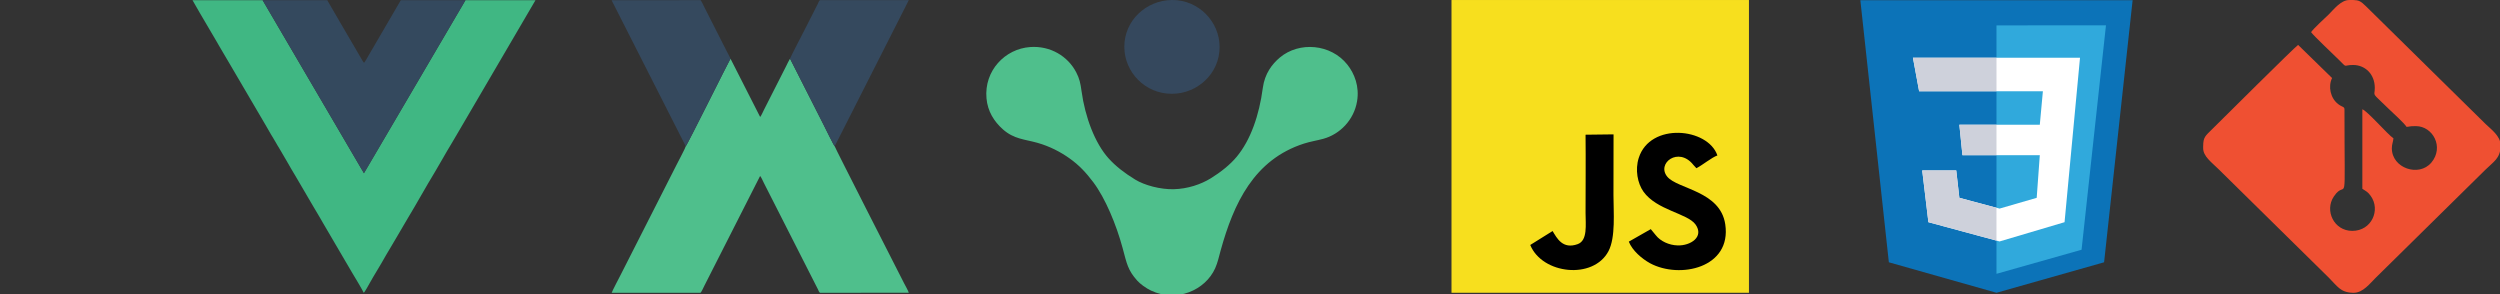 <svg width="450" height="53" viewBox="0 0 450 53" fill="none" xmlns="http://www.w3.org/2000/svg">
<rect x="0" y="0" width="450" height="53" fill="#333333" stroke="none"/>
<g clip-path="url(#clip0_163_2)">
<rect width="450" height="53"/>
<path fill-rule="evenodd" clip-rule="evenodd" d="M415.99 5.782C416.43 6.423 419.953 9.74 421 10.771C422.609 12.355 421.669 11.696 423.549 11.696C425.764 11.696 427.463 13.383 427.463 15.817C427.463 17.521 426.718 16.4 429.938 19.567C430.745 20.358 432.672 22.062 433.186 22.837C433.96 22.779 433.583 22.703 434.874 22.703C437.879 22.703 440.003 26.465 437.635 29.276C435.389 31.919 430.532 30.276 430.532 26.694C430.532 25.948 430.758 25.559 430.821 24.899C429.818 24.244 426.057 19.897 425.221 19.675V33.984C425.949 34.461 426.193 34.524 426.722 35.255C428.557 37.792 426.889 41.558 423.414 41.558C420.092 41.558 418.405 37.9 420.076 35.391C422.518 31.731 422.005 39.334 422.005 19.678C422.005 19.168 421.594 19.302 420.869 18.735C419.47 17.66 419.034 15.568 419.775 14.045L413.66 8.084C412.977 8.547 399.926 21.543 398.286 23.156C396.859 24.562 396.599 24.682 396.57 26.338V26.694C396.57 28.13 398.071 29.203 399.334 30.444L419.181 49.98C420.731 51.519 421.26 52.623 423.475 52.7H423.687C425.355 52.7 426.647 50.952 427.57 50.057L447.344 30.58C448.894 29.055 450.029 28.518 450.108 26.352V26.145C450.108 24.473 448.347 23.246 447.423 22.337L425.888 1.142C424.934 0.203 424.582 0.035 423.628 0.005H423.402H423.144H422.855C421.353 0.005 420.031 1.753 419.181 2.59C418.394 3.367 416.525 5.026 415.996 5.787V5.784L415.99 5.782Z" fill="#EF5032"/>
<path fill-rule="evenodd" clip-rule="evenodd" d="M123.44 26.331C123.406 26.578 122.008 29.215 121.781 29.666L111.759 49.392C111.497 49.907 110.202 52.373 110.1 52.704H126.076C126.22 52.666 126.701 51.595 126.801 51.401L136.819 31.675C136.997 31.821 137.373 32.69 137.522 32.981L147.23 52.082C147.33 52.28 147.414 52.596 147.608 52.704L163.585 52.691C163.454 52.28 162.976 51.461 162.752 51.019C161.445 48.459 150.277 26.565 150.245 26.329C150.062 26.168 148.46 22.884 148.204 22.379L142.324 10.794C142.259 10.669 142.261 10.591 142.155 10.641C141.917 11.034 141.694 11.534 141.479 11.958L137.508 19.777C137.361 20.065 136.997 20.909 136.826 21.052L131.531 10.642C131.415 10.632 131.484 10.619 131.411 10.709C131.255 10.898 123.677 26.126 123.442 26.331H123.44Z" fill="#4FBF8C"/>
<path fill-rule="evenodd" clip-rule="evenodd" d="M123.44 26.33C123.675 26.125 131.253 10.898 131.409 10.709C131.485 10.617 131.415 10.631 131.53 10.642C131.35 10.216 131.076 9.745 130.848 9.296L127.463 2.632C127.23 2.173 127.015 1.751 126.785 1.299C126.688 1.108 126.218 0.063 126.077 0.026L110.086 0.043L123.438 26.332L123.44 26.33Z" fill="#35495E"/>
<path fill-rule="evenodd" clip-rule="evenodd" d="M142.155 10.641C142.261 10.591 142.259 10.669 142.324 10.794L148.204 22.379C148.46 22.886 150.062 26.17 150.245 26.329L163.585 0.023H147.608C147.409 0.134 147.319 0.468 147.215 0.674L144.853 5.325C144.487 6.041 142.423 10.01 142.155 10.641V10.641Z" fill="#35495E"/>
<path d="M314.811 0.002H261.271V52.698H314.811V0.002Z" fill="#F7DF1E"/>
<path fill-rule="evenodd" clip-rule="evenodd" d="M297.145 41.242L293.187 43.496C293.809 45.096 295.54 46.574 297.009 47.382C302.351 50.262 311.73 48.219 310.544 40.363C309.649 34.372 301.988 34.03 300.134 31.835C298.083 29.413 302.153 26.308 304.806 29.683L305.353 30.28C306.478 29.697 308.114 28.34 309.131 27.981C307.432 22.994 297.023 21.963 294.973 28.43C294.29 30.568 294.761 33.002 295.823 34.496C298.205 37.843 303.728 38.392 305.186 40.395C306.81 42.653 304.261 44.264 301.952 44.174C300.435 44.13 298.885 43.428 298.039 42.338L297.143 41.245V41.242H297.145Z" fill="black"/>
<path fill-rule="evenodd" clip-rule="evenodd" d="M275.445 44.097C277.601 49.369 286.799 50.386 289.529 45.204C290.835 42.709 290.424 38.184 290.424 35.135L290.439 24.186L285.4 24.247C285.449 28.922 285.4 33.611 285.4 38.303C285.4 40.441 285.811 43.292 283.976 43.947C281.275 44.92 280.243 42.872 279.467 41.586L275.445 44.095V44.097Z" fill="black"/>
<path fill-rule="evenodd" clip-rule="evenodd" d="M83.785 0.034L65.509 31.175L47.269 0.034H34.65L35.49 1.497C35.667 1.799 35.812 2.062 35.988 2.364L38.932 7.373C39.091 7.66 39.253 7.918 39.412 8.21L41.893 12.427C42.569 13.552 43.176 14.65 43.857 15.775L47.784 22.471C48.124 23.05 48.428 23.566 48.749 24.145C48.924 24.417 49.084 24.694 49.247 24.968C49.425 25.259 49.568 25.531 49.746 25.819C49.923 26.12 50.049 26.364 50.245 26.655C51.21 28.237 52.207 30.081 53.174 31.662L54.655 34.189C55.547 35.787 56.689 37.614 57.617 39.226C57.776 39.533 57.92 39.757 58.097 40.063C58.275 40.35 58.401 40.594 58.578 40.885L61.539 45.94C62.216 47.052 62.827 48.179 63.502 49.287C63.609 49.439 65.414 52.469 65.466 52.697C65.679 52.562 66.341 51.314 66.483 51.069C67.337 49.515 68.553 47.63 69.426 46.028C70.033 44.948 70.817 43.747 71.408 42.681L73.371 39.334C74.994 36.669 76.653 33.622 78.28 30.963C79.245 29.366 80.258 27.491 81.241 25.893C81.582 25.328 81.9 24.779 82.221 24.233L96.389 0.032H83.774H83.781L83.785 0.034Z" fill="#40B783"/>
<path fill-rule="evenodd" clip-rule="evenodd" d="M72.146 0.033L66.024 10.536C65.936 10.69 65.631 11.22 65.525 11.297C65.382 11.207 65.148 10.732 65.044 10.566C64.901 10.289 64.759 10.079 64.596 9.805L63.705 8.27C62.669 6.566 61.6 4.631 60.566 2.897L58.904 0.037H47.269L65.509 31.179L83.785 0.037H72.149L72.146 0.033V0.033Z" fill="#34495E"/>
<path fill-rule="evenodd" clip-rule="evenodd" d="M383.872 0.033H334.861L339.993 47.211L359.367 52.698L378.737 47.211L383.872 0.033Z" fill="#0C73B8"/>
<path fill-rule="evenodd" clip-rule="evenodd" d="M379.074 4.564L359.367 4.567V49.287L374.681 44.953L379.074 4.564Z" fill="#30A9DC"/>
<path fill-rule="evenodd" clip-rule="evenodd" d="M345.441 16.424L344.328 10.39H374.403L371.62 39.994L359.923 43.461L347.112 39.994L345.998 30.679H352.124L352.684 35.608L359.923 37.545L366.606 35.608L367.164 27.937H353.238L352.684 22.453H367.164L367.72 16.424H345.441Z" fill="white"/>
<path fill-rule="evenodd" clip-rule="evenodd" d="M345.441 16.424L344.328 10.392H359.369V16.424H345.442H345.441ZM359.367 43.309L347.11 39.994L345.998 30.675H352.124L352.682 35.61L359.365 37.397V43.309H359.367ZM359.367 27.934H353.238L352.684 22.45H359.367V27.934Z" fill="#CED1DB"/>
<path fill-rule="evenodd" clip-rule="evenodd" d="M177.567 17.687C177.773 20.035 178.923 21.866 180.535 23.294C182.524 25.054 184.467 25.068 186.714 25.702C188.976 26.339 190.905 27.361 192.503 28.495C194.253 29.738 195.48 31.062 196.777 32.778C198.953 35.658 200.942 40.46 202.061 44.614C202.836 47.488 203.008 48.63 204.698 50.509C205.243 51.116 206.248 51.863 207.206 52.313C211.794 54.478 216.944 52.259 218.73 48.288C219.198 47.248 219.399 46.221 219.726 45.047C222.066 36.621 225.704 28.739 234.719 25.843C235.88 25.471 237.01 25.306 238.19 24.985C241.169 24.173 243.697 21.615 244.269 18.253C244.73 15.549 243.795 13.23 242.515 11.622C239.551 7.899 233.871 7.427 230.375 10.354C228.987 11.518 227.648 13.246 227.306 15.831C226.651 20.755 225.119 25.197 222.599 28.227C221.423 29.642 219.713 31.007 217.918 32.109C216.165 33.184 213.798 33.996 211.267 34.058C208.872 34.116 206.029 33.357 204.339 32.326C202.416 31.152 200.854 29.943 199.57 28.53C197.107 25.822 195.315 21.092 194.673 16.371C194.481 14.962 194.307 14.154 193.724 13.029C192.21 10.105 189.053 8.211 185.441 8.467C180.892 8.788 177.131 12.731 177.568 17.683L177.567 17.687Z" fill="#4FBF8C"/>
<path fill-rule="evenodd" clip-rule="evenodd" d="M210.054 0.055C205.645 0.533 201.896 4.387 202.431 9.336C202.899 13.674 206.845 17.358 211.869 16.832C216.264 16.373 220.013 12.493 219.476 7.539C219.012 3.24 215.049 -0.491 210.054 0.053V0.055Z" fill="#35485D"/>
</g>
<defs>
<clipPath id="clip0_163_2">
<rect width="450" height="53" fill="white"/>
</clipPath>
</defs>
</svg>
